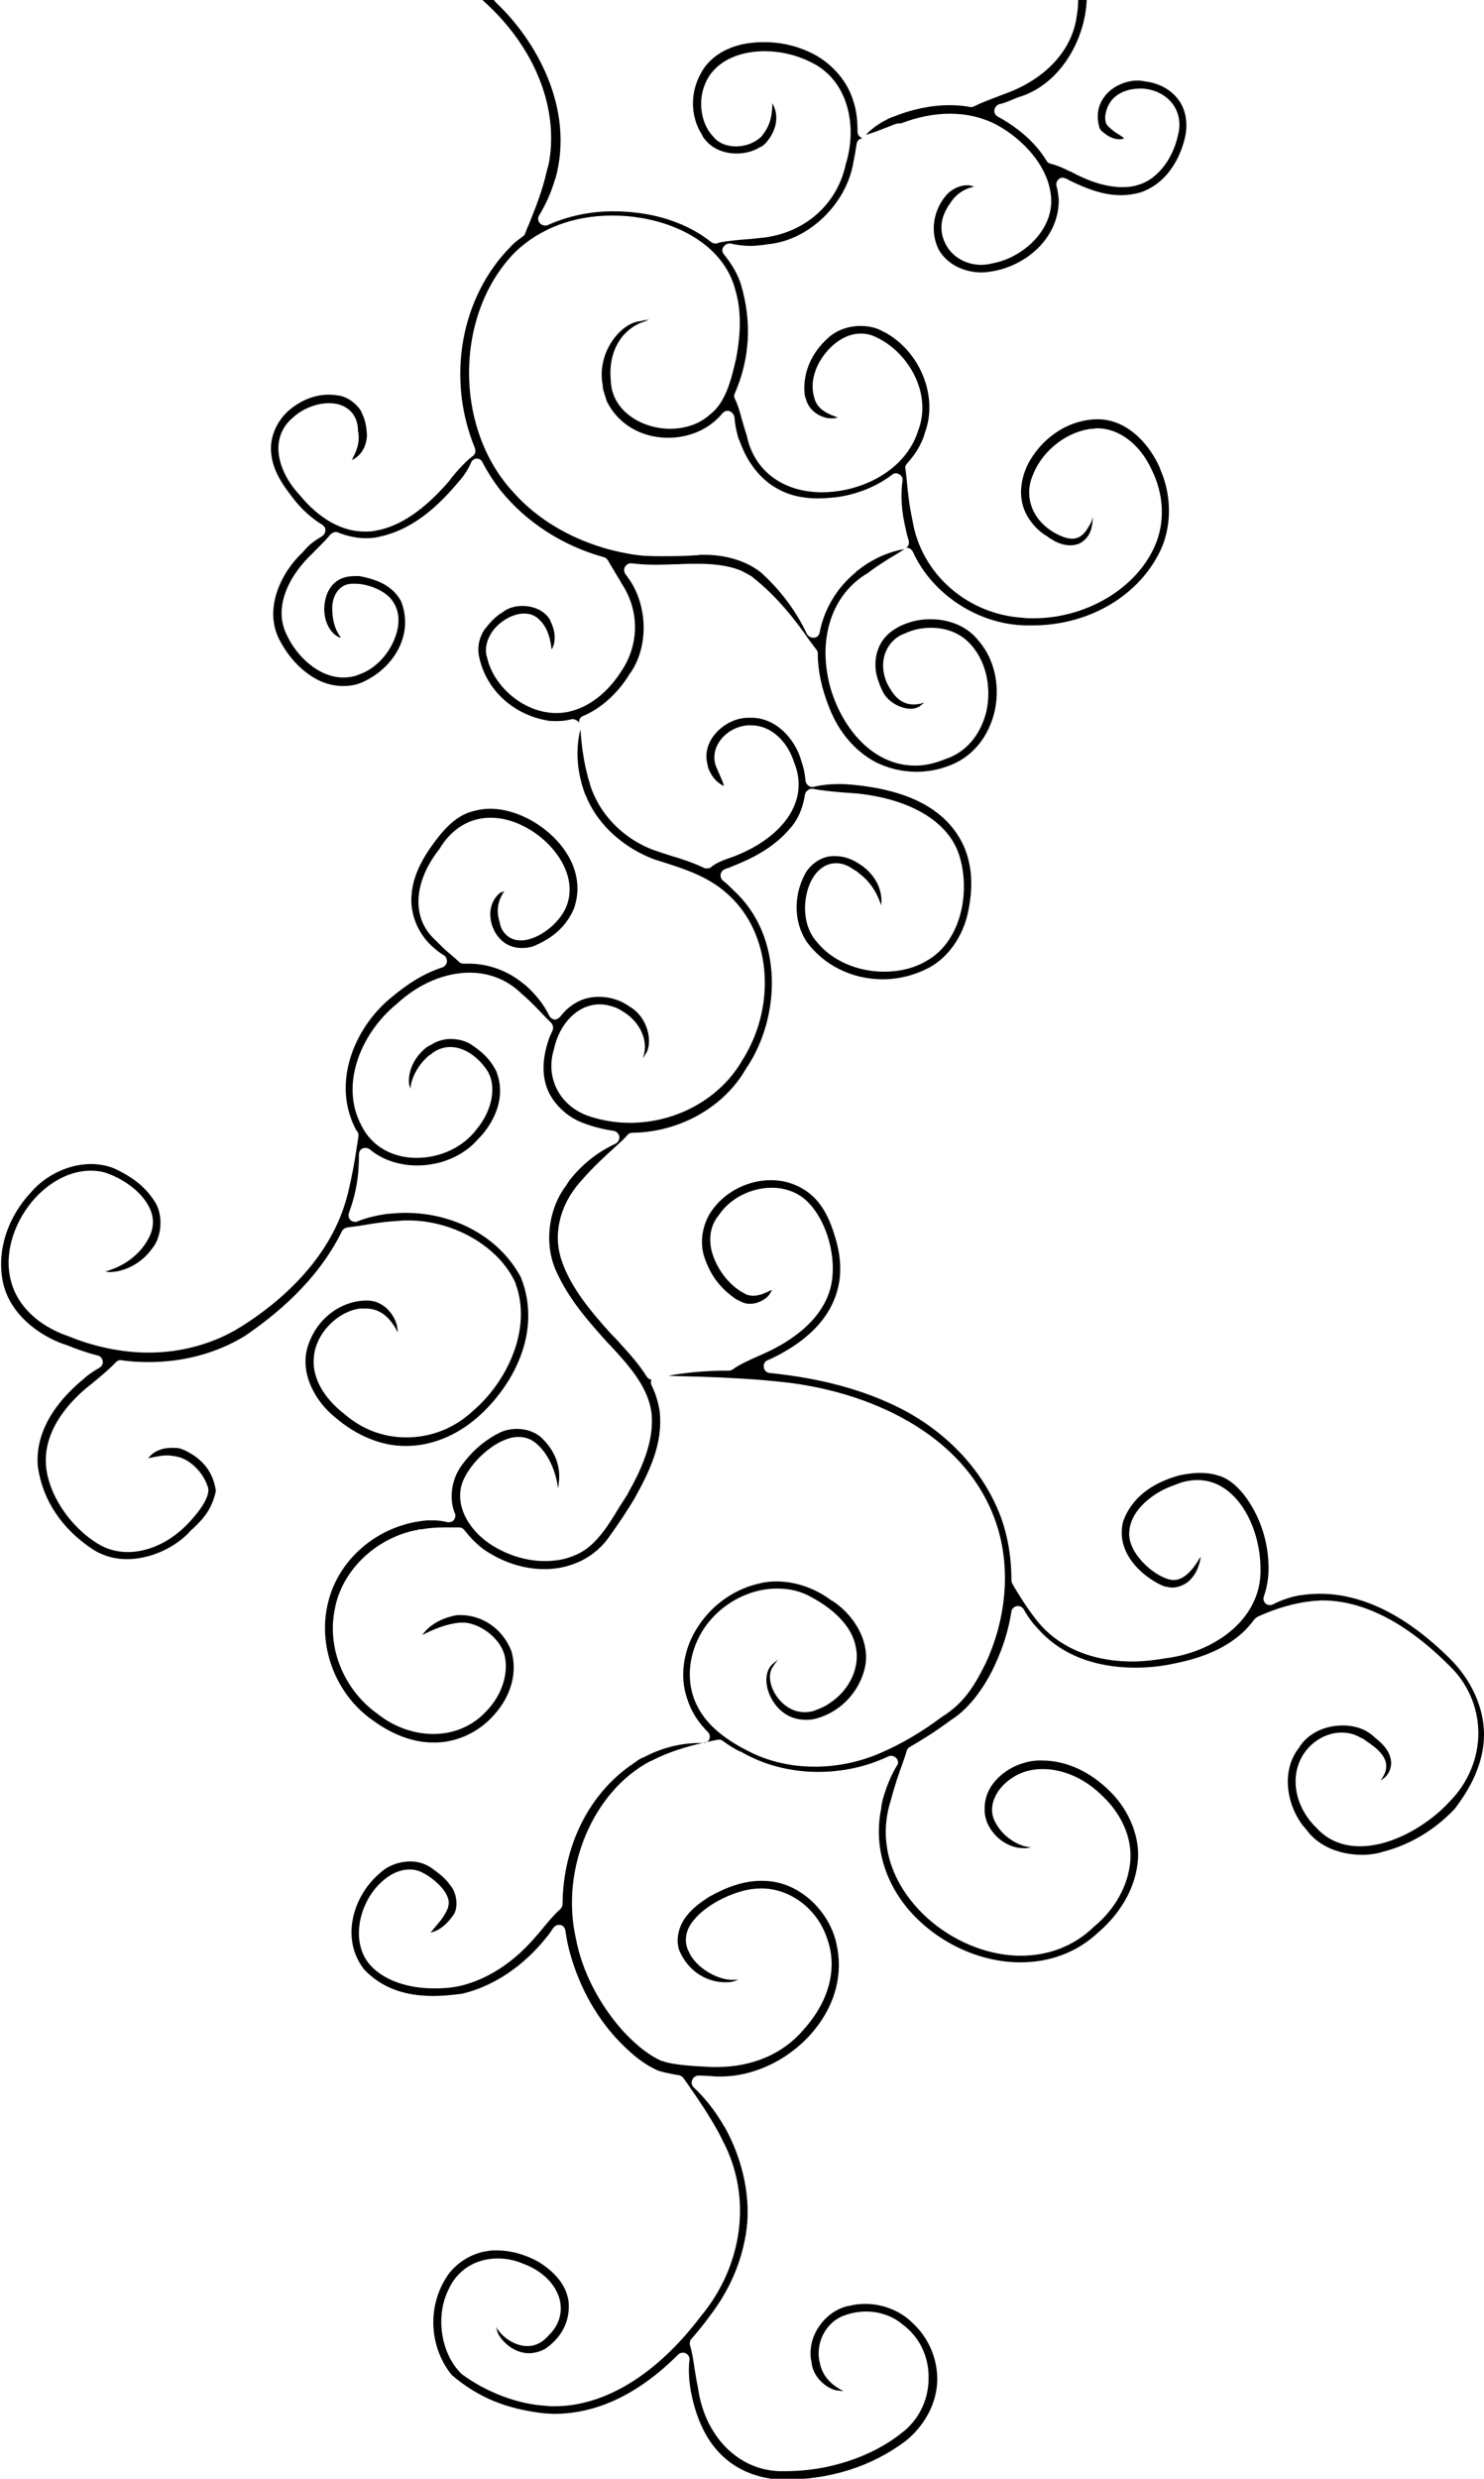 <?xml version="1.0" encoding="utf-8"?>
<!-- Generator: Adobe Illustrator 21.0.0, SVG Export Plug-In . SVG Version: 6.00 Build 0)  -->
<svg version="1.1" baseProfile="tiny" id="Layer_1" xmlns="http://www.w3.org/2000/svg" xmlns:xlink="http://www.w3.org/1999/xlink"
	 x="0px" y="0px" viewBox="0 0 313.4 523.2" overflow="scroll" xml:space="preserve">
<g>
	<path fill="#000000" d="M72.2,259.9c0.2-0.4,0.6-0.7,1.1-0.8c0.6-0.1,1.4-0.2,2.2-0.3c2-0.3,4.5-0.8,7.2-1l1.5-0.1
		c0.6-0.1,1.3-0.1,2-0.1c9.7,0,19.3,5.6,22.7,13.3c0,0,0,0.1,0,0.1c3.5,9.5-1.8,20.6-8.9,26.7c-3.9,3.7-8.9,5.7-14.2,5.7
		c-4.8,0-9.3-1.7-12.9-4.8c-4.7-3.6-7.1-8-6.6-12.3c0.4-4.5,4.4-9,9.1-10c0.4-0.1,0.7-0.1,1-0.1c0.1,0,0.2,0,0.3,0c0,0,0,0,0.1,0
		c0.2,0,0.4,0,0.5,0c3.7,0,5.6,2.9,6.7,5c0-0.2,0-0.5-0.1-0.8c0,0,0-0.1,0-0.1c-0.1-1.6-2-5.6-6.2-5.8c0,0-0.1,0-0.1,0l0,0
		c-5.7,0-10.8,3.9-12.6,9.7c-1.8,5.7,1.7,11.7,5.7,14.9c0,0,0,0,0,0c4.5,3.9,9.8,6.1,14.8,6.1l0.2,0l0.1,0c5.2,0,10.5-2.1,15-6
		c7.2-6.3,13.9-17.8,9.2-29.6c-4.5-8.4-13.9-13.6-24.4-13.6c-1.2,0-2.4,0.1-3.6,0.2c0,0-0.1,0-0.1,0c-2.2,0.3-4.4,0.8-6.4,1.6
		c-0.2,0.1-0.3,0.1-0.5,0.1c-0.4,0-0.7-0.1-1-0.4c-0.4-0.4-0.5-1-0.3-1.5c0.5-1.4,0.9-2.7,1.2-3.9c0,0,0-0.1,0-0.1
		c0.7-2.7,0.9-5.6,0.9-8.3c0-0.6,0.3-1.1,0.8-1.3c0.2-0.1,0.4-0.1,0.6-0.1c0.3,0,0.6,0.1,0.9,0.3c2.6,2.2,6.2,3.4,10,3.4
		c5.1,0,9.9-2.1,12.9-5.6c0,0,0-0.1,0.1-0.1c1.6-1.6,6.4-7.4,3.7-14.2c-1.3-2.6-3-4.1-5.4-5.7c-1.1-0.7-2.7-1.1-4.2-1.1
		c-1.2,0-2.4,0.3-3.4,0.8c-0.2,0.1-0.3,0.2-0.5,0.3c-0.4,0.2-0.7,0.3-0.9,0.5c0,0,0,0-0.1,0c-3.1,2.3-4.2,5.6-3.9,8
		c0.1,0.4,0.2,0.7,0.3,0.9c0-0.3,0-0.6,0.1-0.9c0.3-1.7,1.6-4.3,3.9-6.2c0,0,0,0,0.1,0c1.2-1.1,2.7-1.7,4.3-1.7
		c2.6,0,5.3,1.6,7.4,4.4c2.8,3.6,1.3,9.2-1.8,12.9c-2.8,3.8-7.7,6.1-12.7,6.1c-5.2,0-9.5-2.5-11.6-6.7c-4.9-9,0.2-20,7.4-25.8
		c4.5-4.2,10.1-6.6,15.4-6.6c4.1,0,7.9,1.5,10.8,4.3c0,0,0,0,0,0c2,1.7,3.7,3.5,5.1,5c0.5,0.5,0.9,0.9,1.3,1.3
		c0.4,0.4,0.5,1.1,0.3,1.6c-0.2,0.4-0.4,0.9-0.6,1.3c-1.4,3.8-1.7,7.2-0.8,10.2c0.9,3.1,3.5,6,6.8,7.6c2.3,1,4.8,1.7,7.5,2.1
		c0.6,0.1,1.1,0.6,1.2,1.2c0.1,0.6-0.3,1.2-0.8,1.5c-1.5,0.7-5.6,2.7-9.3,7.2c-0.4,0.5-0.8,1-1.1,1.6c0,0,0,0.1-0.1,0.1
		c-3.8,5.1-4.6,12.5-2,18.1c2.6,5.7,6.3,10,10.9,15.1l0.4,0.4c4.1,4.4,8.2,9,8.8,14.5c0.6,5.9-2.3,12.1-5,16.8c0,0,0,0.1,0,0.1
		c-0.6,0.9-1.2,1.9-1.8,2.8c-2.6,4.3-5.3,8.7-9.7,10.3c-1.9,0.8-3.9,1.1-6.1,1.1c-3.6,0-7.4-1.1-10.7-3.1c-5-2.9-8.9-8.9-6.3-14.3
		c2-4.2,7.3-8.8,11.5-8.8c0.7,0,1.3,0.1,1.9,0.3c0.6,0.2,1.1,0.5,1.5,0.8c2.8,2.1,4.3,5.9,4.8,8.8c0.1,0.4,0.1,0.7,0.1,1
		c0.1-0.4,0.2-0.8,0.2-1.2c0.3-1.9,0.2-5.7-3.4-9.3c0,0-0.1-0.1-0.1-0.1c-1.2-1.2-3.2-2-5.3-2c-1.6,0-3.1,0.4-4.2,1.1c0,0,0,0-0.1,0
		c-3,1.7-5.3,3.7-7.4,6.6c-2,2.7-2.7,6.6-1.6,9.7c0,0.1,0,0.1,0.1,0.2c0,0.1,0.1,0.2,0.1,0.3c0.2,0.5,0,1-0.3,1.4
		c-0.3,0.3-0.6,0.4-1,0.4c-0.1,0-0.2,0-0.3,0c-1.1-0.3-2.2-0.4-3.4-0.4c-0.5,0-1.1,0-1.6,0.1c0,0-0.1,0-0.1,0
		c-9.7,1.1-17.9,8.1-20.1,17.2c-2.3,9.1,1.5,19.4,9.4,24.9c2.9,2.1,7.4,4.7,12.8,4.7c0.1,0,0.2,0,0.3,0c4.7,0,9.4-2.2,12.6-5.9
		c3.6-4,4.9-9,3.6-13.4c-1.8-4.6-6-7.6-10.8-7.6c-0.2,0-0.4,0-0.6,0c-4.1,0.7-6.4,2.7-7.4,4.2c0.2-0.1,0.4-0.2,0.6-0.3
		c1.8-0.9,4.4-2,7.2-2.3c0.1,0,0.3,0,0.4,0c0.1,0,0.3,0,0.4,0c0.1,0,0.2,0,0.2,0c0,0,0,0,0.1,0c0.1,0,0.1,0,0.2,0
		c3.5,0.4,7.8,3.6,8.4,7.6c0.6,3.6-0.9,8-4.1,11.2c-2.8,3-6.7,4.7-11.1,4.7c-4.1,0-8.3-1.5-11.7-4.2c-7.1-5-10.8-13.9-9.1-22.1
		c1.4-8,8.4-14.9,17-16.7c0,0,0.1,0,0.1,0c0.1,0,0.3,0,0.4-0.1c0.3-0.1,0.5-0.1,0.8-0.1c1.6-0.3,3.2-0.4,5.1-0.4c0.8,0,1.5,0,2.2,0
		l0.7,0c0.4,0,0.8,0.2,1.1,0.6c1.1,1.4,2.4,2.8,4,4c3.9,2.7,8.4,4.2,12.8,4.2c2.1,0,4.1-0.3,6-1c3-1,5.9-3.1,7.8-5.9
		c2.1-2.9,3.8-5.5,5.3-8c3.1-5.6,6.1-11.6,5.3-18.5c-0.3-1.8-0.8-3.6-1.7-5.4c-0.2-0.4-0.2-0.8,0-1.2c-0.4,0-0.8-0.3-1-0.6
		c-1.6-2.6-3.7-4.9-5.7-7.1c-0.6-0.7-1.2-1.3-1.8-1.9c-4-4.4-8.5-9.7-10.4-15.3c-2-5.5-0.6-11.8,3.8-16.8c0,0,0,0,0.1-0.1
		c2.5-2.9,5.1-5.3,7.1-7.1c1.2-1.1,2.3-2.1,2.7-2.6c0.3-0.4,0.7-0.6,1.1-0.6c10.1-0.1,19.6-5.5,24.2-13.8c0,0,0-0.1,0.1-0.1
		c7-10.6,7.8-27.5-2.9-37.3c0,0,0,0-0.1-0.1c-0.6-0.6-1.3-1.3-2.1-1.9c-0.4-0.3-0.6-0.9-0.5-1.4c0.1-0.5,0.5-0.9,1-1.1
		c0.3-0.1,0.6-0.2,0.9-0.3l0.7-0.3c3.8-1.5,8.6-3.8,12.1-8c1.7-1.9,2.7-4.4,3.1-7.1c0.1-0.4,0.3-0.7,0.6-0.9
		c0.2-0.2,0.5-0.3,0.8-0.3c0.1,0,0.2,0,0.3,0c2,0.4,5,0.7,8.2,0.9l1.3,0.1c10.9,1.2,18.7,5.7,21.2,12.5c2.7,7.7,0.8,18.6-6.7,22.8
		c-2.5,1.5-5.6,2.3-9,2.3c-5.7,0-11.1-2.4-14.2-6.3c-3-3.3-3-8.6-1.5-12.2c1.2-2.8,3.2-4.4,5.6-4.4c1.3,0,2.6,0.5,3.9,1.5l0.1,0
		c0.3,0.2,0.6,0.4,0.9,0.7c2.8,2.1,4,4.9,4.6,6.7c0.2-1.8-0.1-4.8-3-7.5c0,0-0.1-0.1-0.1-0.1c-2.1-1.8-4.3-2.8-6.7-2.8
		c0,0,0,0-0.1,0c-0.1,0-0.2,0-0.2,0c-2.7,0-5.1,2-6,3.8c-2.5,4.7-2.3,10.2,0.3,14.2c3.6,5,9.6,8,16.1,8c3.5,0,6.9-0.9,9.9-2.5
		c4-2.2,7-6.5,8.1-11.5c1.2-5.5,0.9-10.1-0.9-14.2c-3.5-7.5-11.3-11.8-23.9-12.9c0,0-0.1,0-0.1,0c-0.8-0.1-1.6-0.1-2.3-0.1
		c-2,0-3.9,0.2-5.4,0.6c-0.1,0-0.2,0-0.3,0c-0.3,0-0.6-0.1-0.8-0.3c-0.3-0.2-0.5-0.6-0.6-1c-0.1-1.5-0.4-2.9-0.9-4.2
		c0,0,0-0.1,0-0.1c-1.3-4.5-5.3-9-10.5-9c-0.1,0-0.2,0-0.3,0c0,0,0,0,0,0c0,0,0,0-0.1,0c-0.1,0-0.2,0-0.3,0c-2.7,0-5.5,1.5-7.2,3.7
		c-1.5,1.9-2,4.2-1.3,6.5c0,0,0,0.1,0,0.1c0,0.2,0.1,0.4,0.2,0.6c0.9,2.2,2.4,3.2,3.2,3.5c-0.1-0.5-0.5-1.4-0.8-2.1
		c-0.2-0.5-0.5-1.1-0.7-1.6c-0.8-1.7-0.7-3.6,0.3-5.3c1.2-2.1,3.6-3.6,6.2-3.8c0.3,0,0.5,0,0.8,0c3.9,0,7.5,3.1,9,7.8
		c1.3,3.2,1.3,6.4-0.1,9.5c-2.1,4.7-7.4,8.7-14.1,10.9c0,0,0,0,0,0c-1.4,0.5-2.6,1.1-3.3,1.7c-0.2,0.2-0.5,0.3-0.9,0.3
		c-0.2,0-0.4,0-0.6-0.1c-2.3-1.1-4.7-1.9-7.1-2.6c-1.6-0.5-3.1-1-4.4-1.5c-6.1-2.6-10.7-7.5-12.6-13.5c0,0,0-0.1,0-0.1
		c-1.4-4.4-1.8-8.6-2-11.3c0-0.1,0-0.2,0-0.3c0,0,0,0,0,0c-0.5,1.8-1.4,6.6,0.6,12.7l0.1,0.3c0.2,0.6,0.4,1.1,0.7,1.6c0,0,0,0,0,0.1
		c2.5,5.7,7.8,10.4,14.2,12.8c6.7,2.1,12,3.7,16.5,8.3c8.3,8.4,9.1,23.1,2,34.2C152.1,231.8,143,237,133,237c-3,0-5.9-0.5-8.6-1.4
		c-6.2-2.1-9.3-8.1-7.4-14.2c1.2-5.5,5.1-9.4,9.6-9.4c1.1,0,2.1,0.2,3.2,0.6c0.6,0.2,1.1,0.5,1.6,0.8c3.9,2.3,5.2,6.1,4.7,8.7
		c-0.1,0.4-0.2,0.8-0.3,1.2c0.2-0.2,0.3-0.5,0.5-0.8c0,0,0-0.1,0.1-0.1c1.4-2.1,0.7-7.3-3.2-9.8c-0.1,0-0.1-0.1-0.2-0.1
		c-1.9-1.4-4.2-2.1-6.5-2.1c-1.2,0-2.4,0.2-3.5,0.6c-1.8,0.7-3.4,1.9-4.7,3.6c-0.3,0.3-0.7,0.6-1.1,0.6c0,0-0.1,0-0.1,0
		c-0.5-0.1-0.9-0.4-1.1-0.8c-1.1-2.3-2.9-4.6-5.1-6.5l-1.3-1c-3-2.2-6.8-3.5-10.6-3.5c-0.3,0-0.6,0-1,0c0,0-0.1,0-0.1,0
		c-0.4,0-0.7-0.1-1-0.4c-0.5-0.5-1.1-1-1.8-1.6c-1-0.8-2-1.8-3.1-2.9l-0.7-0.7c-4.4-4.6-3.8-11.9,1.5-18.6c2.5-4.2,6.3-6.6,10.8-6.6
		c2.3,0,4.6,0.6,6.8,1.7c6.2,3,11.4,9.9,9.5,16.2c-1.1,4-6.1,8-9.9,8c-2.2,0-3.8-1.3-4.4-3.4c0,0,0,0,0-0.1c0,0,0-0.1,0-0.1
		c-0.1-0.2-0.1-0.4-0.2-0.7c-0.8-2.9,0.3-4.9,1.1-6.1c-0.2,0.1-0.3,0.1-0.5,0.2c0,0,0,0-0.1,0c-1.2,0.6-2.7,2.9-2.3,5.5
		c0,0.1,0,0.1,0,0.2c0.2,1.3,0.9,3.6,3.1,5.1c1.2,0.8,2.6,1,3.5,1c0.8,0,1.7-0.1,2.5-0.4c4.1-1.7,6.9-4.2,8.5-7.9
		c2.9-8.2-3.1-15.7-9.9-19.1c-2.6-1.3-5.3-2-7.8-2c-1.2,0-2.4,0.2-3.5,0.5c-3.8,0.9-6.5,4.1-8.8,7.3c-2.7,3.8-4.1,7.2-4.3,10.6
		c-0.3,3.7,1.3,7.8,4.2,10.5c0,0,0,0,0.1,0.1c0.8,0.7,1.6,1.4,2.5,1.9c0.5,0.3,0.7,0.8,0.7,1.4c-0.1,0.5-0.4,1-1,1.2
		c-3.7,1.2-7.2,3.3-11.2,6.7c-7.3,6.2-12.1,17.5-7.2,27.2c0.1,0.3,0.3,0.5,0.5,0.8c0.2,0.3,0.2,0.6,0.2,0.9c-0.1,0.6-0.2,1.3-0.3,2
		c-0.4,2.8-1,6.2-1.9,10l-0.5,1.8c-4.1,13.9-16.3,23-23.2,27.1c-5.4,3.1-11.8,4.8-18.4,4.8c-5.6,0-11.4-1.2-16.8-3.4
		c-6.5-2.2-11-6.5-12.3-11.8c-1.4-5.2,0.3-11.6,4.4-16.6c3.4-4.1,8-6.6,12.4-6.6c1.1,0,2.1,0.1,3.1,0.4c3.4,1.1,7.6,3.8,9.3,7.3
		c0.9,1.7,1,3.5,0.5,5.1c-0.2,0.6-0.4,1.1-0.7,1.6c-1.8,3.5-5.4,5.7-7.9,6.5c-0.4,0.2-0.9,0.3-1.2,0.4c0.3,0,0.6,0.1,0.9,0.1l0.1,0
		c2.5,0,6.5-1.4,9.1-5.2c0-0.1,0.1-0.1,0.1-0.1c1.9-2.7,2-7.1,0.2-9.7c-2.2-3.4-5.1-5.2-7.7-6.5c-1.7-0.9-3.7-1.3-5.7-1.3
		c-4.5,0-9.4,2.2-12.6,5.9c-4.9,5.2-7.2,12.1-6.1,18.4c1.2,7.3,7.9,12,13.2,13.8c0,0,0.1,0,0.1,0c2.2,0.9,4.4,1.7,6.8,2.3
		c0.6,0.1,1,0.6,1.1,1.2c0.1,0.6-0.2,1.1-0.7,1.4c-0.9,0.5-1.8,1.1-2.7,1.8l-0.8,0.7c-3.9,3.2-10.3,9.8-9.5,18.4
		c1,7,5,13.1,11.7,17.5c2.1,1.3,4.5,2,7.1,2c4.5,0,9.4-2,12.8-5.3c0.4-0.4,0.7-0.8,1.1-1.1c2.2-2.1,4-4,4.9-8
		c-0.6-4-2.7-6.7-6.6-8.6l-1.1-0.4c-0.6-0.1-1.1-0.1-1.6-0.1c-2.7,0-4.3,1.2-5,2.2c0.2,0,0.3-0.1,0.5-0.1c1-0.2,2.2-0.5,3.5-0.5
		c0.6,0,1.2,0.1,1.8,0.2c0,0,0,0,0,0c3.1,0.5,5.8,3.5,6.7,6.2c1.3,2.6-4,7.9-4.5,8.4l0,0c-3.6,3.6-8.1,5.6-12.3,5.6
		c-2.3,0-4.5-0.6-6.4-1.8c-6-3.7-10.5-10.6-10.9-16.7c-0.5-7.9,5.9-14.2,9.9-17.2c0,0,0,0,0.1-0.1c1.7-1.4,3.6-3,4.7-4.2
		c0.3-0.3,0.6-0.5,1-0.5c0.1,0,0.1,0,0.2,0c1.9,0.3,3.9,0.4,5.8,0.4c7.4,0,14.4-1.9,20.3-5.5C58,277.7,67,270.5,72.2,259.9z"/>
	<path fill="#000000" d="M190.4,26c3.4-1.3,6.9-2,10.2-2c3.6,0,6.9,0.8,9.8,2.3c5.6,3,11.3,9,11.6,15.7c0.3,6.8-6.2,12.5-12.5,13.6
		c-0.8,0.2-1.5,0.3-2.3,0.3c-3.1,0-6-1.6-7.4-4.2c-1.4-2.5-1.3-5.4,0.3-7.9c0,0,0,0,0-0.1l0.5-0.7c1.6-2.6,3.8-3.3,5.1-3.6
		c-0.2-0.1-0.3-0.1-0.6-0.2c0,0,0,0-0.1,0c-0.2-0.1-0.5-0.1-0.8-0.1c-1.3,0-3.3,0.7-4.6,2.4c0,0-0.1,0.1-0.1,0.1
		c-2.6,3.4-3,7.7-1.2,11.2c2.1,3.5,6,4.7,8.9,4.7c0.5,0,0.9,0,1.4-0.1c7.4-0.8,15-6.7,15-15.2c-0.1-1-0.2-2-0.5-3
		c-0.1-0.5,0.1-1.1,0.5-1.4c0.2-0.2,0.5-0.3,0.8-0.3c0.2,0,0.5,0.1,0.7,0.2c0,0,0.1,0,0.1,0l0.7,0.4c2.9,1.4,6.7,3.1,10.8,3.1
		c1.4,0,2.8-0.2,4.2-0.6c6.6-2.3,8.8-9,9.4-11.8c0.6-2.8,0.1-5.7-1.4-7.7c-1.5-2.1-4-3.5-6.9-3.9c0,0-0.1,0-0.1,0
		c-0.5-0.1-1-0.2-1.6-0.2c-2.8,0-5.7,1.4-7.2,3.6c-1.3,1.8-1.6,4-0.9,6.4c0.1,0.2,0.2,0.4,0.4,0.6c1.6,1.5,3,1.8,3.8,1.8
		c0.5,0,0.8-0.1,1-0.2c-0.3-0.3-0.8-0.6-1.1-0.8c-0.7-0.4-1.4-0.9-2-1.5c-0.4-0.3-0.7-0.7-0.8-1.2c-0.4-1.4,0.4-3.6,1.4-4.7
		c0,0,0,0,0.1-0.1c1.3-1.4,3.4-2.2,5.7-2.2c0.2,0,0.5,0,0.7,0c2.6,0.2,4.9,1.4,6.3,3.3c1.3,1.8,1.7,4.1,1.1,6.4
		c-0.9,4.5-4,9.5-8.7,10.7c-0.9,0.3-2,0.4-3.1,0.4c-3.2,0-6.9-1.1-10.9-3.3c0,0,0,0-0.1,0c-1.6-0.8-3-1.4-4-1.6
		c-0.4-0.1-0.8-0.3-1-0.7c-2.2-3.6-5.7-6.8-10.3-9.3c-0.5-0.3-0.8-0.8-0.7-1.4c0.1-0.6,0.5-1,1-1.2c0.9-0.2,1.7-0.5,2.4-0.8l1.2-0.5
		c0.1,0,0.1,0,0.2-0.1c9-2.5,14.4-12.2,14.7-20.7h-1.8c0,1.2-0.1,2.3-0.3,3.4c-0.9,7.2-6.5,13.3-14.9,16.4c0,0,0,0,0,0
		c-0.5,0.2-1.1,0.4-1.6,0.6c-2.1,0.8-3.9,1.5-5.1,2.1c-0.2,0.1-0.4,0.2-0.6,0.2c-0.1,0-0.2,0-0.3,0c-1.4-0.3-2.9-0.4-4.4-0.4
		c-3.9,0-8.1,0.9-12,2.5c0,0-0.1,0-0.1,0c-3,1.3-4.7,2.9-5.3,3.5c-0.1,0.1-0.3,0.3-0.5,0.3c1.5-0.3,4.1-1.4,6.7-2.4L190.4,26z"/>
	<path fill="#000000" d="M313.4,365.8c-0.1-5.5-2.7-11.3-7.3-15.8c-9.1-9-18.3-13.6-27.4-13.6c-1.3,0-2.6,0.1-3.9,0.3
		c0,0-0.1,0-0.1,0c-2,0.3-4,1-5.8,1.9c-0.2,0.1-0.4,0.2-0.7,0.2c-0.3,0-0.6-0.1-0.9-0.3c-0.4-0.4-0.6-1-0.4-1.5c0.7-2,1-4,1-6
		c0-5.3-1.6-10.4-4.6-14.7c-1.3-1.8-3.4-4.2-6.2-4.9c-1.2-0.4-2.5-0.5-3.8-0.5c-1.3,0-2.7,0.2-4.2,0.5c-6.2,1.7-10.2,5-11.9,9.7
		c-1.5,5.8,2.7,10.6,7.3,13.1c0.2,0.1,0.4,0.2,0.6,0.3c0.4,0.2,0.7,0.3,1,0.4c0.1,0,0.1,0,0.2,0c0.4,0.1,0.8,0.2,1.2,0.2
		c1.7,0,3.2-0.9,3.9-1.7c0,0,0,0,0.1-0.1c1.2-1.3,1.6-2.6,1.9-3.7c0.1-0.4,0.1-0.7,0.2-1c-0.1,0.1-0.1,0.2-0.2,0.2l-0.3,0.5
		c-1.7,2.8-3.5,4.2-5.2,4.2c-0.3,0-0.5,0-0.8-0.1c0,0-0.1,0-0.1,0c-3.6-0.9-9-5.8-8.5-10.2c0.3-4.5,5.1-8.3,9.7-9.8
		c1.6-0.7,3.2-1,4.7-1c8.1,0,13.2,9.6,13.3,18.5c0.4,10.8-9.7,17.8-19.9,19.1c-2.4,0.4-4.8,0.7-7.1,0.7c-8.9,0-16.1-3.2-20.5-9
		c0,0,0,0,0,0c-1.9-2.4-3.4-4.9-4.5-6.7l-0.4-0.7c-0.1-0.2-0.2-0.5-0.2-0.7c0-4.7-0.7-9.1-2.2-13.3c-3.5-9.5-11.1-17.8-21-22.9
		c-7.8-4-17-6.5-27.9-7.6c-0.6-0.1-1.1-0.5-1.2-1.2s0.2-1.2,0.8-1.5l0.5-0.2c5.6-2.6,12.6-7.3,14.4-15.2c0.8-3.3,0.5-7-0.7-10.8
		c-0.9-3-2.4-6.8-5.6-9.2c-2.3-1.7-5-2.6-7.9-2.6c-4.6,0-9.2,2.2-12,5.8c-2.4,2.9-3.2,7.2-2,10.6c1.3,3.8,3.4,6.5,6.6,8.7l1.2,0.6
		c0.6,0.3,1.2,0.4,1.8,0.4c2,0,3.7-1.3,4.1-2c0-0.1,0.1-0.1,0.1-0.2c0.2-0.2,0.3-0.5,0.4-0.7c0,0-0.1,0-0.1,0
		c-1.1,0.5-2.4,1.2-3.8,1.2c-0.6,0-1.1-0.1-1.6-0.3c0,0-0.1,0-0.1-0.1c-3.2-1.5-6.1-5.2-7.1-9c-0.7-2.9-0.2-5.6,1.5-7.6
		c2.3-3.5,6.7-5.8,11.2-5.8c2.6,0,4.9,0.8,6.7,2.2c4.7,3.8,7.3,12.5,5.7,18.9c-2,7.7-9.9,12.1-14.5,14.1c0,0,0,0,0,0
		c-2.3,1-4.9,2.2-6.1,3.1c-0.2,0.2-0.5,0.3-0.9,0.3c-5.3,0-9.7,0.5-12.8,1.1c1,0,2.1,0.1,3.4,0.1c4.6,0.1,10.3,0.3,16.6,0.8l3.1,0.3
		c18.4,1.7,40.3,10.7,46.5,30.9c2.7,8.9,1.8,19.3-2.6,28.7c-2.5,5-4.7,8.4-9.2,11.2c-4.4,3.3-8.6,5.7-12.7,7.5c-4.5,2-9.4,3-14.1,3
		c-5.1,0-9.9-1.1-14.3-3.4c-5.3-2.7-8.8-5.8-10.6-9.5c-2.1-4.1-2-9.3,0.1-13.8c2.9-6.4,9.8-10.9,16.8-10.9c2.7,0,5.2,0.6,7.4,1.9
		c2.4,1.3,8.1,4.8,9.2,10.3c1,4.3-1.2,9.2-5.5,12c-0.7,0.5-1.5,0.9-2.5,1.3c-0.9,0.4-1.8,0.6-2.8,0.6c-3.2,0-5.5-2.4-6.5-4.4
		c-1-2-1.1-4-0.1-5.3c0.3-0.5,0.7-1,1-1.4c-0.4,0.3-0.7,0.6-1.1,0.9c0,0,0,0,0,0c-1.4,1.2-1.8,3.6-0.8,6.2c1,2.6,3.5,5.6,7.7,5.6
		c0.5,0,1,0,1.5-0.1c0,0,0.1,0,0.1,0c5.5-1.2,9.8-5.6,11-11.1c1.1-5.6-2.6-11.1-6.9-13.9c0,0,0,0-0.1,0c-3.4-2.6-7.6-4.1-11.7-4.1
		c-1.2,0-2.4,0.1-3.5,0.4c-5.2,1.1-10,4.4-13,9c-3.2,4.7-4.1,10.7-2.3,15.6c0.8,2.5,2.3,4.8,4.3,6.8c0.4,0.4,0.5,1,0.3,1.5
		c-0.2,0.5-0.7,0.8-1.3,0.8c0,0,0,0,0,0c-0.2,0-0.4,0-0.7,0c-2.8,0-7.2,0.5-12,3.1c0,0-0.1,0-0.1,0c-0.4,0.2-0.8,0.4-1.2,0.7
		c-0.2,0.2-0.5,0.3-0.7,0.5c-9.3,6.2-14.9,17.3-15,29.7c0,0.4-0.2,0.8-0.5,1.1c-1.3,1.1-3,3.2-4.4,4.9l-0.7,0.8
		c-3.4,4-9,9-16.6,10.6c-1.6,0.3-3.2,0.4-4.9,0.4c-5.8,0-10.7-1.8-13.5-4.9c-4.3-4.8-2.4-13.2,2.3-17.5c1.8-1.7,3.9-2.7,6-2.7
		c0.9,0,1.8,0.2,2.6,0.6c2.3,1.1,6.2,4.3,5.6,7l-0.1,0.5c0,0.1,0,0.1-0.1,0.2c-0.6,1.6-1.9,3-2.9,4.2c-0.2,0.3-0.5,0.6-0.7,0.8
		c1.4-0.2,3.4-1.4,5.1-4.1c0,0,0,0,0,0c0.8-1.8,0.3-4.3-0.7-5.6c0,0,0-0.1-0.1-0.1c-1.2-1.8-2.7-2.8-4.2-3.9
		c-1.2-0.8-2.7-1.3-4.3-1.3c-2.4,0-4.8,0.9-6.4,2.4c0,0,0,0-0.1,0.1c-5.6,4.7-8.4,13.8-3.3,20.3c3.6,3.8,8.4,5.6,14.6,5.6
		c1.9,0,4-0.2,6.2-0.5c6.6-1.6,12.9-5.8,17.8-12c0,0,0-0.1,0.1-0.1c0.4-0.5,0.8-1.1,1.2-1.7c0.3-0.4,0.7-0.7,1.2-0.7
		c0.1,0,0.2,0,0.3,0c0.6,0.1,1,0.6,1.1,1.2c0.2,1.3,0.4,2.5,0.7,3.7c1.8,7.2,5.3,13.9,10.2,19.2c2.4,2.5,5.1,5.1,8.8,6.7
		c1.4,0.4,2.8,0.7,4.2,0.9c0.4,0.1,0.8,0.3,1,0.6c0.4,0.6,0.9,1.2,1.4,2c1.7,2.4,4,5.8,6.1,9.6c0.2,0.4,0.4,0.8,0.6,1.2
		c0.1,0.2,0.2,0.4,0.3,0.6c6.1,11.6,4.3,26.1-4.7,36.9c-9.3,12.3-20.3,19-30.9,19c-0.6,0-1.2,0-1.8-0.1c-5.9-0.3-12.7-2.9-17.8-6.7
		c0,0-0.1-0.1-0.1-0.1c-4.3-4.2-5.5-12.1-2.7-17.7c1.8-4.1,5.7-6.6,10.4-6.6c1.9,0,3.8,0.4,5.6,1.2c3.8,1.4,6.7,4.3,7.5,7.5
		c0.6,2.5,0,5-1.9,7.1c0,0-0.1,0.1-0.1,0.1c-0.1,0.1-0.2,0.2-0.4,0.4c-0.2,0.3-0.5,0.5-0.8,0.8c-1,0.9-2.3,1.4-3.6,1.4
		c-2.5,0-4.8-1.6-5.9-3c-0.3-0.4-0.6-0.7-0.8-1.1c0.1,0.3,0.2,0.6,0.3,0.9c0,0,0,0.1,0,0.1c0.5,1.6,3.2,4.6,6.7,4.6
		c1.1,0,2.3-0.3,3.4-0.9c2.5-1.7,5.3-4.8,5-9.7c-0.3-3.3-2.5-6.3-6.4-8.7c-2.9-1.6-5.9-2.4-8.9-2.4c-0.5,0-1.1,0-1.6,0.1
		c-3.6,0.4-7.2,2.7-9,5.7c-4,6.3-3.5,14.7,1.2,20.5c5.5,4.7,11.5,7.2,19.6,8.1c0.7,0,1.3,0.1,2,0.1c9.1,0,17.9-4.2,26.2-12.5
		c0.3-0.3,0.6-0.4,1-0.4c0.2,0,0.4,0,0.6,0.1c0.5,0.3,0.9,0.8,0.8,1.4c-0.2,1.5-0.2,3.8,0.3,6.7l0.3,1.4c1.2,5.2,3.3,9.3,6.4,12.2
		c3.2,3.1,7.9,4.9,12.8,5c10,0,18.7-2.8,25.9-8.2c3.9-3.2,6.3-7.6,6.6-12.1c0.3-4.7-1.6-9.5-5.2-12.8c-2.5-2.5-6.2-4-9.9-4
		c-1.2,0-2.3,0.1-3.4,0.4c0,0-0.1,0-0.1,0c-4.7,0.9-8.5,5.8-8.1,10.6c0,0.1,0,0.1,0,0.2c0,0.3,0.1,0.7,0.2,1.2l0,0.2c0,0,0,0,0,0
		c0.5,3.3,3.6,5.5,5.6,5.7c0,0,0.1,0,0.1,0c0.3,0,0.6,0.1,0.9,0.1c0,0,0.1,0,0.1,0c-1.7-0.9-4.1-2.4-4.9-5.6c0,0,0-0.1,0-0.1
		c-1.2-4.2,1.1-8.9,5.2-10.3c1.4-0.5,2.9-0.8,4.5-0.8c2.9,0,5.7,1,7.8,2.8c3.5,2.6,5.5,6.8,5.4,11.3c0,4.7-2.2,9-5.9,11.7
		c-6.2,4.9-15.3,7.9-24.2,7.9c-0.5,0-0.9,0-1.3,0c-8.8-0.2-15.9-7.4-17.3-17.6c0,0,0,0,0,0c-0.3-1.4-0.5-2.7-0.7-3.9
		c-0.3-2.1-0.6-3.9-1-5.1c-0.1-0.5,0-1,0.3-1.3c1.4-1.6,2.7-3.2,4-5c4.6-6,7.2-12.8,7.8-19.5c0.5-6.6-1.2-13.9-4.8-20.3
		c0,0,0-0.1-0.1-0.1c-2.2-3.9-4.7-6.6-6.4-8.2c-0.4-0.4-0.6-1-0.3-1.6c0.2-0.5,0.7-0.9,1.3-0.9c0,0,0,0,0.1,0l0.4,0
		c0.7,0,1.4,0.1,2.1,0.1c0.7,0.1,1.4,0.1,2,0.1c7.5,0,15.2-3.9,20.1-10.1c4.3-5.4,5.9-11.8,4.4-18.1c-1.4-6.4-7.6-13.1-15.5-13.1
		c-0.3,0-0.5,0-0.8,0c-3.3,0.1-6.7,1.2-10.6,3.4c-3.1,2-6.4,4.6-6.6,9c0,0.8,0.1,1.7,0.4,2.4c2.1,4.8,6.3,6.6,9.6,6.6
		c0.5,0,1,0,1.5-0.1c0.5-0.1,0.9-0.3,1.3-0.5c-0.3,0-0.6,0.1-0.9,0.1l-0.1,0c-0.1,0-0.1,0-0.2,0c-2.9,0-7.2-2.1-9.1-5.6
		c0,0,0,0,0-0.1c-0.9-1.5-1-3.3-0.3-5c1.7-3.9,7.7-7.3,12.5-8.3c1-0.2,2-0.3,3-0.3c6,0,11.6,4.2,13.7,10.1
		c2.5,6.3,0.8,13.5-4.8,19.7c-4.3,5.1-10.8,7.9-18.4,7.9c-0.3,0-0.6,0-0.9,0c-3.9-0.2-8.2-0.4-10.6-1.3c0,0-0.1,0-0.1,0
		c-3.4-1.5-6.4-4.4-8.4-6.6c-4.9-5.6-8.4-12.4-9.7-19.3c-3.3-14.7,3.7-31.1,15.8-37.4c0,0,0.1,0,0.1,0c5-2.6,9.9-3.6,13.1-4.3
		c0.4-0.1,0.7-0.1,1-0.2c0.1,0,0.2,0,0.3,0c0.3,0,0.6,0.1,0.8,0.3c1.1,0.8,2.3,1.6,3.6,2.2c0,0,0,0,0.1,0c4.8,2.8,10.4,4.3,16.4,4.3
		c4.9,0,9.8-1,14.2-3c0.2-0.1,0.3-0.1,0.4-0.2l0.3-0.1c0.2-0.1,0.4-0.1,0.5-0.1c0.4,0,0.8,0.2,1.1,0.5c0.4,0.5,0.5,1.1,0.1,1.6
		c-1.3,2.1-2.3,4.7-3,7.2c-0.1,0.6-0.3,1.2-0.3,1.7c0,0,0,0.1,0,0.1c-1.5,7.3,0.4,14.7,5.3,20.8c5.9,7.2,15.1,11.7,24.1,11.7
		c6.2,0,11.9-2.1,16.3-6.2c0,0,0,0,0,0c4.7-4,7.7-9.1,8.4-14.4c0.8-5.2-1.5-11.3-5.8-15.5c-4.2-4.2-9.3-6.5-14.3-6.5
		c-0.3,0-0.7,0-1,0c-3.5,0.2-6.9,1.9-9,4.4c-1.7,2-2.4,4.3-2.1,7c0.1,0.6,0.3,1.3,0.5,1.8c1.7,3.7,5.1,5.3,7.6,5.3
		c0.2,0,0.5,0,0.7,0c0.4-0.1,0.7-0.1,1-0.2c-0.3,0-0.6,0-0.9-0.1c-2-0.3-5-2.1-6.5-4.8c0,0,0,0,0,0c-1-1.6-1.2-3.5-0.4-5.4
		c1.1-2.8,4.2-5.2,7.4-5.9c0.9-0.2,1.8-0.3,2.8-0.3c4.1,0,8.5,1.8,12,5.1c4.6,4.1,6.9,9.3,6.5,14.3c-0.4,5.1-3.2,10.2-7.7,13.9
		c-4.1,4-9.5,6.1-15.4,6.1c-8.9,0-18.3-4.9-23.8-12.4c-4.6-6.2-5.9-13.5-3.7-20.3c0,0,0,0,0,0c0.8-3.1,1.7-5.7,2.5-7.9
		c0.4-1.1,0.7-2,0.9-2.7c0.1-0.3,0.3-0.6,0.7-0.8c2.6-1.5,5.3-3.2,8.3-5.4c0,0,0.1-0.1,0.1-0.1c4.5-2.7,7.9-8.1,9.7-12.2
		c1.6-3.5,2.7-7.1,3.3-10.9c0.1-0.6,0.6-1,1.2-1.1c0.1,0,0.2,0,0.2,0c0.5,0,1,0.3,1.2,0.7c0.6,1.1,1.3,2.1,2,3l1.1,1.2
		c6,6.7,14.4,8.1,20.5,8.1c2.8,0,5.6-0.3,8.3-0.9c6-1.2,10.6-3.2,14.1-6.3c1-0.9,1.9-1.9,2.7-3c0.2-0.2,0.4-0.4,0.6-0.5l0.4-0.2
		c2.3-1,5.8-2.4,10-3l1.6-0.2c0,0,0,0,0.1,0c0.5,0,1.1-0.1,1.6-0.1c11,0,20.6,7.5,26.8,13.7c3.9,3.7,6.1,8.7,6.2,14
		c0.1,5.5-2.2,10.9-6.1,14.8c-4.1,4.5-11.7,9.4-18.9,9.4c-3.7,0-6.8-1.3-9.1-3.8c-4.2-4-5.6-9.7-3.6-14.2c1.5-3.5,5.1-6,8.8-6
		c1.4,0,2.7,0.3,3.9,1c0.5,0.2,1,0.5,1.5,0.9c1.9,1.3,5.4,3.7,3.5,7.2c-0.2,0.3-0.4,0.7-0.6,1c0.2-0.1,0.4-0.3,0.7-0.5
		c0.7-0.5,1.8-2.1,1.4-4c-0.4-2-1.9-3.4-3.3-4.5c-0.1-0.1-0.1-0.1-0.2-0.2c-1.7-1.6-4-2.4-6.7-2.4c-4,0-7.6,1.9-9.3,4.9
		c0,0-0.1,0.1-0.1,0.1c-3.8,5.2-2.1,12.7,1.7,16.9c0,0,0.1,0.1,0.1,0.1c2.3,3.3,6.8,5.3,11.7,5.3c1.6,0,3.2-0.2,4.6-0.7
		c0,0,0,0,0.1,0c5.6-1.5,10.8-4.6,15-9.1C309.2,379.1,313.5,373.3,313.4,365.8z"/>
	<path fill="#000000" d="M71.6,83.5c-0.7-0.1-1.4-0.2-2.1-0.2c-2.8,0-5.6,1-8.1,3c-2.9,2.3-4.6,6.1-4.1,9.6c0.4,3.7,2.6,6.7,4.7,9.4
		c1.7,2.2,3.8,4.1,6.1,5.5c0.4,0.3,0.7,0.7,0.6,1.2c0,0.5-0.3,0.9-0.7,1.2c-1.2,0.7-2.4,1.5-3.4,2.6l-0.7,0.8c0,0,0,0-0.1,0.1
		c-4,3.7-8.5,11.7-4.6,18.7c1.8,3.3,4.1,5.8,7,7.6c1.8,1.1,4,1.8,6.2,1.8c1.4,0,2.7-0.2,3.9-0.7c6.4-2.7,11.3-9.8,8.4-17.2
		c-1.6-2.9-4.4-4.5-8.8-5.3c-0.3,0-0.7,0-1,0c-1.8,0-3.2,0.5-4.2,1.4c-1.7,1.5-2.1,3.6-2.2,5l0,0.1c0,0.3-0.1,0.6,0,0.9
		c0,0,0,0.1,0,0.1c0.1,2.3,1.3,4.5,2.9,5.3c0.2,0.1,0.4,0.2,0.6,0.2c-0.7-1-1.6-2.4-1.8-5.2c0,0,0-0.1,0-0.1c-0.2-2,0.3-3.7,1.3-4.8
		c0.8-0.9,1.8-1.3,3.1-1.3c0.1,0,0.1,0,0.2,0l0.1,0c2.7,0,6.6,1.4,8.1,3.8c1.3,1.9,1.5,4.4,0.6,7.1c-1.2,3.7-4.2,7-7.6,8.2
		c-1.1,0.5-2.3,0.7-3.5,0.7c-5.3,0-9.9-4.6-11.9-8.9c-3.1-6.1,0.7-12.9,5.4-17.3c0,0,0,0,0.1-0.1c1.4-1.4,2.8-2.8,3.7-3.9
		c0.3-0.3,0.7-0.5,1.1-0.5c0.2,0,0.4,0,0.5,0.1c2,0.8,4,1.2,5.9,1.2c1.1,0,2.1-0.1,3.2-0.4c7.3-1.7,12.5-6.9,16.6-11.8
		c0,0,0,0,0.1-0.1c1-1.2,1.8-2.5,2.3-3.7c0.2-0.5,0.7-0.8,1.2-0.8c0,0,0,0,0,0c0.5,0,1,0.3,1.2,0.8c1.1,2.1,2.4,4.1,3.8,5.9
		c5.4,6.7,13.1,11.7,21.8,14.1c0.4,0.1,0.7,0.4,0.9,0.7c0.5,0.9,1.2,2,1.9,3.2c0.3,0.5,0.7,1.1,1,1.7l0.5,0.8
		c3.3,5.6,3,12.4-0.6,17.7c-3.5,5.5-8.6,8.8-13.6,8.8c-0.6,0-1.1,0-1.7-0.1c-6-0.7-11.7-5.8-13-11.5c-0.6-1.7-0.2-3.7,1-5.5
		c1.6-2.3,4.4-3.9,6.8-3.9c1.4,0,2.5,0.5,3.4,1.5l0.1,0.1c0.1,0.1,0.3,0.3,0.5,0.6c1.1,1.5,1.5,3.3,1.7,4.7c0,0.2,0.1,0.5,0.1,0.7
		c0.6-1,1.2-3.1-0.3-6.1c0,0,0,0,0-0.1c-1.1-1.9-3.3-3-5.9-3c-1.5,0-2.9,0.4-4,1.2c0,0-0.1,0.1-0.1,0.1c-1.6,0.9-2.7,2.2-3.9,3.7
		c-1,1.5-1.5,3.4-1.2,5.3c1.3,7.1,7,12.6,14.6,13.9c0.6,0.1,1.3,0.1,1.9,0.1c1,0,2.1-0.1,3.1-0.4c0.1,0,0.2,0,0.3,0
		c0.4,0,0.7,0.2,1,0.4c0.1,0.1,0.2,0.2,0.3,0.4c0,0,0-0.1,0-0.1c-0.1-0.6,0.3-1.2,0.9-1.4c3.8-1.6,7.4-4.9,9.8-8.9
		c0,0,0-0.1,0.1-0.1c3.9-5.6,3.7-14.1-0.2-19.8c0,0-0.1-0.1-0.1-0.1c-0.2-0.3-0.4-0.6-0.7-1c-0.3-0.4-0.4-1.1-0.1-1.6
		c0.3-0.4,0.7-0.7,1.2-0.7c0.1,0,0.1,0,0.2,0c1.6,0.2,3.2,0.3,5.2,0.3c1.5,0,3.1-0.1,4.5-0.1c1.5-0.1,2.9-0.1,4.3-0.1
		c2.6,0,6,0.2,9,1.4c0,0,0,0,0,0c0.8,0.4,1.6,0.8,2.4,1.3c0,0,0.1,0,0.1,0.1c5.5,4.3,9.5,9.7,12,13.3c0.6,0.8,1.1,1.5,1.5,2
		c0.2,0.2,0.3,0.5,0.3,0.8c0,3.6,0.8,7.4,2.4,11.4c2,5.2,5.5,9.3,9.9,11.6c2.6,1.3,5.6,2,8.5,2c2.3,0,4.6-0.4,6.7-1.2c0,0,0,0,0,0
		c4.6-1.6,8.1-5.4,9.6-10.6c1.6-5.6,0.4-11.7-3-15.7c0,0,0,0-0.1-0.1c-2.2-2.9-5.9-4.6-10.2-4.6c-1.5,0-2.9,0.2-4.2,0.6c0,0,0,0,0,0
		c-1.7,0.5-4.9,1.8-6.4,4.7c-1.2,2.3-1.4,5.2-0.3,8c0.2,0.6,0.4,1.1,0.6,1.5c0,0.1,0.1,0.1,0.1,0.2c1,2.4,3.9,3.9,6,3.9
		c0.8,0,1.4-0.2,1.9-0.5c0,0,0.1,0,0.1-0.1c0.4-0.3,0.7-0.5,0.9-0.7c-0.6,0.2-1.4,0.4-2.2,0.4c-2.1,0-3.7-1.1-5-3.3c0,0,0,0,0,0
		c-1.5-2.3-1.9-5.1-1.1-7.4c0.7-2,2.2-3.6,4.2-4.3c1.7-0.8,3.6-1.2,5.5-1.2c3.2,0,6,1.1,8,3.1c3.5,3.5,4.9,9.2,3.7,14.6
		c-1.2,4.9-4.3,8.6-8.6,10c-2.2,0.9-4.3,1.4-6.4,1.4c-9.3,0-15.7-8.4-18-16.7c-2.7-10.1,0.4-19.5,7.9-23.9c2.1-1.6,4.2-2.9,5.9-3.9
		c0.7-0.4,1.3-0.8,1.9-1.2c-1.2,0.2-5,0.9-9.2,4c0,0,0,0,0,0c-0.2,0.2-0.5,0.4-0.8,0.6c-0.1,0.1-0.3,0.3-0.4,0.4
		c-3.9,3.2-6.6,7.8-7.5,12.6c-0.1,0.6-0.6,1.1-1.2,1.1c-0.1,0-0.1,0-0.2,0c-0.5,0-1-0.3-1.3-0.8c-1.5-3.2-4.3-8-9.4-12.7
		c0,0,0,0-0.1-0.1c-3-2.5-7.4-3.9-12.2-3.9c-0.5,0-1,0-1.5,0.1c-0.7,0-1.3,0.1-2,0.1c-1.9,0.1-3.7,0.1-5.6,0.1
		c-2.6,0-4.7-0.1-6.7-0.5c-9.5-1.6-18.4-6.2-24.3-12.8c-12.8-13.5-12.7-37.8,0.2-50.9c5.2-5,12.4-7.7,20.4-7.7
		c1.8,0,3.7,0.1,5.5,0.4c8.5,1.2,18.4,6,20.7,15.7c1.1,3.9,1.1,8.5,0.1,13.8c0,0,0,0,0,0.1c-1.1,4.7-2.2,9.5-5.7,12.1
		c-2.1,1.9-5.1,2.9-8.3,2.9c-6,0-12.3-3.8-12.5-10.1c-0.7-6.8,2.9-11.1,6.7-12.4c0.5-0.2,1-0.4,1.4-0.5c-0.6,0-1.2,0.1-1.8,0.3
		c0,0-0.1,0-0.2,0c-1.8,0.2-3.8,1.5-5.4,3.6c-2.2,2.9-3.1,6.6-2.4,10c0,0.1,0,0.1,0,0.2c0,0.6,0.3,1.3,0.5,2c0.1,0.3,0.2,0.6,0.3,1
		c2.3,4.8,7.2,7.8,13,7.8c4.6,0,8.8-1.9,11.5-5.2c0.3-0.3,0.7-0.5,1.1-0.5c0.1,0,0.3,0,0.4,0.1c0.5,0.2,0.9,0.7,1,1.2
		c0.1,1.5,0.4,2.9,0.8,4.4l0.5,1.2c1.6,4.3,4.4,7.7,7.7,9.5c2.4,1.4,5.3,2.1,8.6,2.1c1.1,0,2.3-0.1,3.5-0.2
		c4.4-0.5,8.8-2.2,12.2-4.8c0.2-0.2,0.5-0.3,0.8-0.3c0.2,0,0.5,0.1,0.7,0.2c0.5,0.3,0.8,0.8,0.7,1.4c-0.3,2-0.4,5.1,0.4,8.9l0.4,1.8
		c0.1,0.6,0.3,1.2,0.5,1.9c0.1,0.4,0.1,0.8-0.2,1.2c-0.1,0.1-0.2,0.2-0.3,0.3c0,0,0,0,0.1,0c0.1,0,0.3,0,0.4,0.1
		c0.4,0.1,0.7,0.4,0.9,0.8c4.1,9,13.9,15.4,24,15.5c0.4,0,0.9,0,1.3,0c11.9,0,22.6-6.3,27.1-16.1c2.3-5.1,2.2-11.6-0.2-16.9
		c0,0,0,0,0-0.1c-2-4.7-6.6-10.3-13-10.4l-0.2,0c-5.6,0-11.1,3.3-14.3,8.7c-1.6,2.8-2.2,5.9-1.7,8.6c0.5,2.8,2.4,5.5,5,7.2
		c0.2,0.1,0.4,0.2,0.6,0.4c0.3,0.2,0.6,0.4,1,0.6c0,0,0.1,0,0.1,0.1c1.1,0.6,2.3,1,3.5,1c0.9,0,1.8-0.2,2.5-0.7c1.7-1.2,2-2.7,2.2-4
		l0-0.1c0-0.4,0.1-0.8,0.1-1.1c-0.1,0.3-0.2,0.5-0.3,0.8c0,0,0,0.1,0,0.1c-0.9,1.7-1.9,3.6-4.1,3.6c-0.7,0-1.5-0.2-2.4-0.6
		c0,0,0,0,0,0c-2.8-1.2-5-3.3-6-5.8c-0.9-2.3-0.9-4.8,0.2-7.2c2-5.1,7.3-9.1,12.4-9.6c0.4,0,0.8-0.1,1.1-0.1c4.6,0,9,3.3,11.5,8.7
		c2.6,5.2,2.9,11.1,0.7,16.1c-3.9,9-14.5,15.3-25.6,15.3c-0.7,0-1.5,0-2.2-0.1c-11.8-0.7-21.6-9.3-23.4-20.6c0,0,0,0,0,0
		c-0.7-3.2-1-6.1-1.2-8.4c-0.1-1-0.2-1.8-0.3-2.5c-0.1-0.4,0.1-0.8,0.4-1.1c1.7-1.9,3-4,3.7-6.3c0,0,0,0,0-0.1
		c2.9-7.6-0.9-17.2-8.5-21.3c0,0,0,0-0.1,0c-1.4-0.9-3.1-1.3-5-1.3c-2.7,0-5.2,1-6.9,2.6c0,0,0,0,0,0c-3.4,3.1-5.2,7.1-4.9,11.4
		c0,0.4,0.1,0.8,0.2,1.2l0.1,0.2c0.7,2.8,3.5,4.1,5.3,4.1c0.2,0,0.3,0,0.4,0c0,0,0.1,0,0.1,0c0.3,0,0.6-0.1,0.9-0.2
		c-1.7-0.6-4.2-1.5-4.9-4c0,0,0-0.1,0-0.1c-0.9-2.7-0.2-6,1.9-8.9c2.1-2.9,5-4.7,7.9-4.7c1.2,0,2.4,0.3,3.5,0.9
		c6.6,3.2,11.6,11.8,8.6,19.6c-2.7,8.6-12.2,13-20.3,13c-8.3,0-14.4-4.6-15.9-12c-0.4-1.2-0.7-2.3-1-3.3c-0.5-1.9-1-3.5-1.5-4.4
		c-0.2-0.4-0.2-0.8,0-1.2c3.2-7.4,3.6-15.1,1.3-22.9c-0.7-2.3-2-4.4-3.6-6.4c-0.4-0.5-0.5-1.1-0.1-1.6c0.3-0.4,0.7-0.7,1.2-0.7
		c0.1,0,0.2,0,0.3,0c1.3,0.3,2.7,0.5,4.2,0.5c0.9,0,1.7-0.1,2.6-0.2l1.4-0.2c0,0,0.1,0,0.1,0c8.4-1,16.1-8.5,17.6-17.1
		c0,0,0,0,0-0.1c0.3-1.3,0.5-2.6,0.7-3.9c0.1-0.7,0.6-1.2,1.3-1.2c-0.1,0-0.2,0-0.2-0.1c-0.5-0.2-0.9-0.7-0.9-1.3
		c0-2.3-0.2-4.5-0.9-6.5c-1.2-4.1-4.4-7.8-8.4-9.9c-3.1-1.6-6.6-2.5-10.2-2.5c-0.8,0-1.7,0-2.5,0.1c-3.9,0.3-8.8,2.1-11.1,6.5
		c-2.3,4.1-2.2,9.2,0.3,13c0,0,0,0,0,0.1c1.4,2.4,4.1,3.8,7.3,3.8c1.8,0,3.6-0.5,5-1.4c0,0,0,0,0.1,0c0.4-0.2,0.7-0.5,1.1-0.9
		c2.3-2.7,2.3-5.1,2-6.6c-0.2-0.7-0.4-1.2-0.7-1.7c0,1.8-0.2,4.4-2,6.6c0,0.1-0.1,0.1-0.1,0.2c-1.3,1.4-3.4,2.3-5.6,2.3
		c-2,0-3.8-0.8-4.8-2.1c-2.6-2.7-3.3-7.6-1.6-11.3c1.8-4.2,6.5-6.7,12.5-6.7c3.3,0,6.7,0.8,9.5,2.2c8.3,3.8,10.1,13.8,7.6,21.7
		c-1.8,8.5-8.8,14.6-17.8,15.5c0,0-0.1,0-0.1,0c-1.5,0.2-3,0.3-4.3,0.4c-2.1,0.2-4,0.4-4.8,0.7c-0.2,0.1-0.3,0.1-0.5,0.1
		c-0.3,0-0.6-0.1-0.9-0.3c-4.1-3.3-9.7-5.5-15.7-6.2c-1.7-0.2-3.3-0.3-5-0.3c-4.9,0-9.6,1-13.8,2.9c-0.2,0.1-0.4,0.1-0.6,0.1
		c-0.4,0-0.8-0.2-1.1-0.5c-0.4-0.5-0.5-1.1-0.1-1.7c1.4-2.3,2.5-4.8,3.3-7.5c0-0.1,0-0.1,0.1-0.2c4.1-14.8-4.1-29.2-12.5-37.1
		c0,0,0,0-0.1-0.1L104.3,0h-2.4c0.1,0.1,0.1,0.1,0.2,0.2c10.7,9.6,15.8,22.2,13.9,33.8c-0.1,0.5-0.2,0.9-0.3,1.3
		c-0.1,0.2-0.1,0.4-0.2,0.7c-1,4.5-2.6,8.3-3.7,11.1c-0.4,0.9-0.7,1.6-0.9,2.2c-0.1,0.3-0.3,0.5-0.5,0.6c-0.9,0.7-1.8,1.3-2.5,2.1
		c-10.6,10.7-13.7,27.8-7.6,42.6c0.2,0.6,0.1,1.3-0.5,1.7c-1.1,0.8-2.6,2.3-4.4,4.5l-0.6,0.8c-5.2,6-10.3,9.5-15.4,10.4
		c-0.8,0.2-1.6,0.2-2.4,0.2c-4.8,0-9.6-2.7-13.7-7.7c-3-3.2-4.6-6.9-4.5-10.2c0.1-2.4,1.1-4.5,3-6.1c2-1.9,5-3.1,7.7-3.1
		c3.6,0,6,2.2,6.1,5.6c0,0.3,0,0.5,0.1,0.7l0,0.1c0.3,2.4-0.7,4.2-1.3,5.4c0,0.1-0.1,0.1-0.1,0.2c1.2-0.5,3-2,3.2-5.1c0,0,0,0,0,0
		c-0.1-2.2-0.4-3.5-1.3-5.3C75.2,85.1,73.4,83.8,71.6,83.5z"/>
</g>
</svg>
